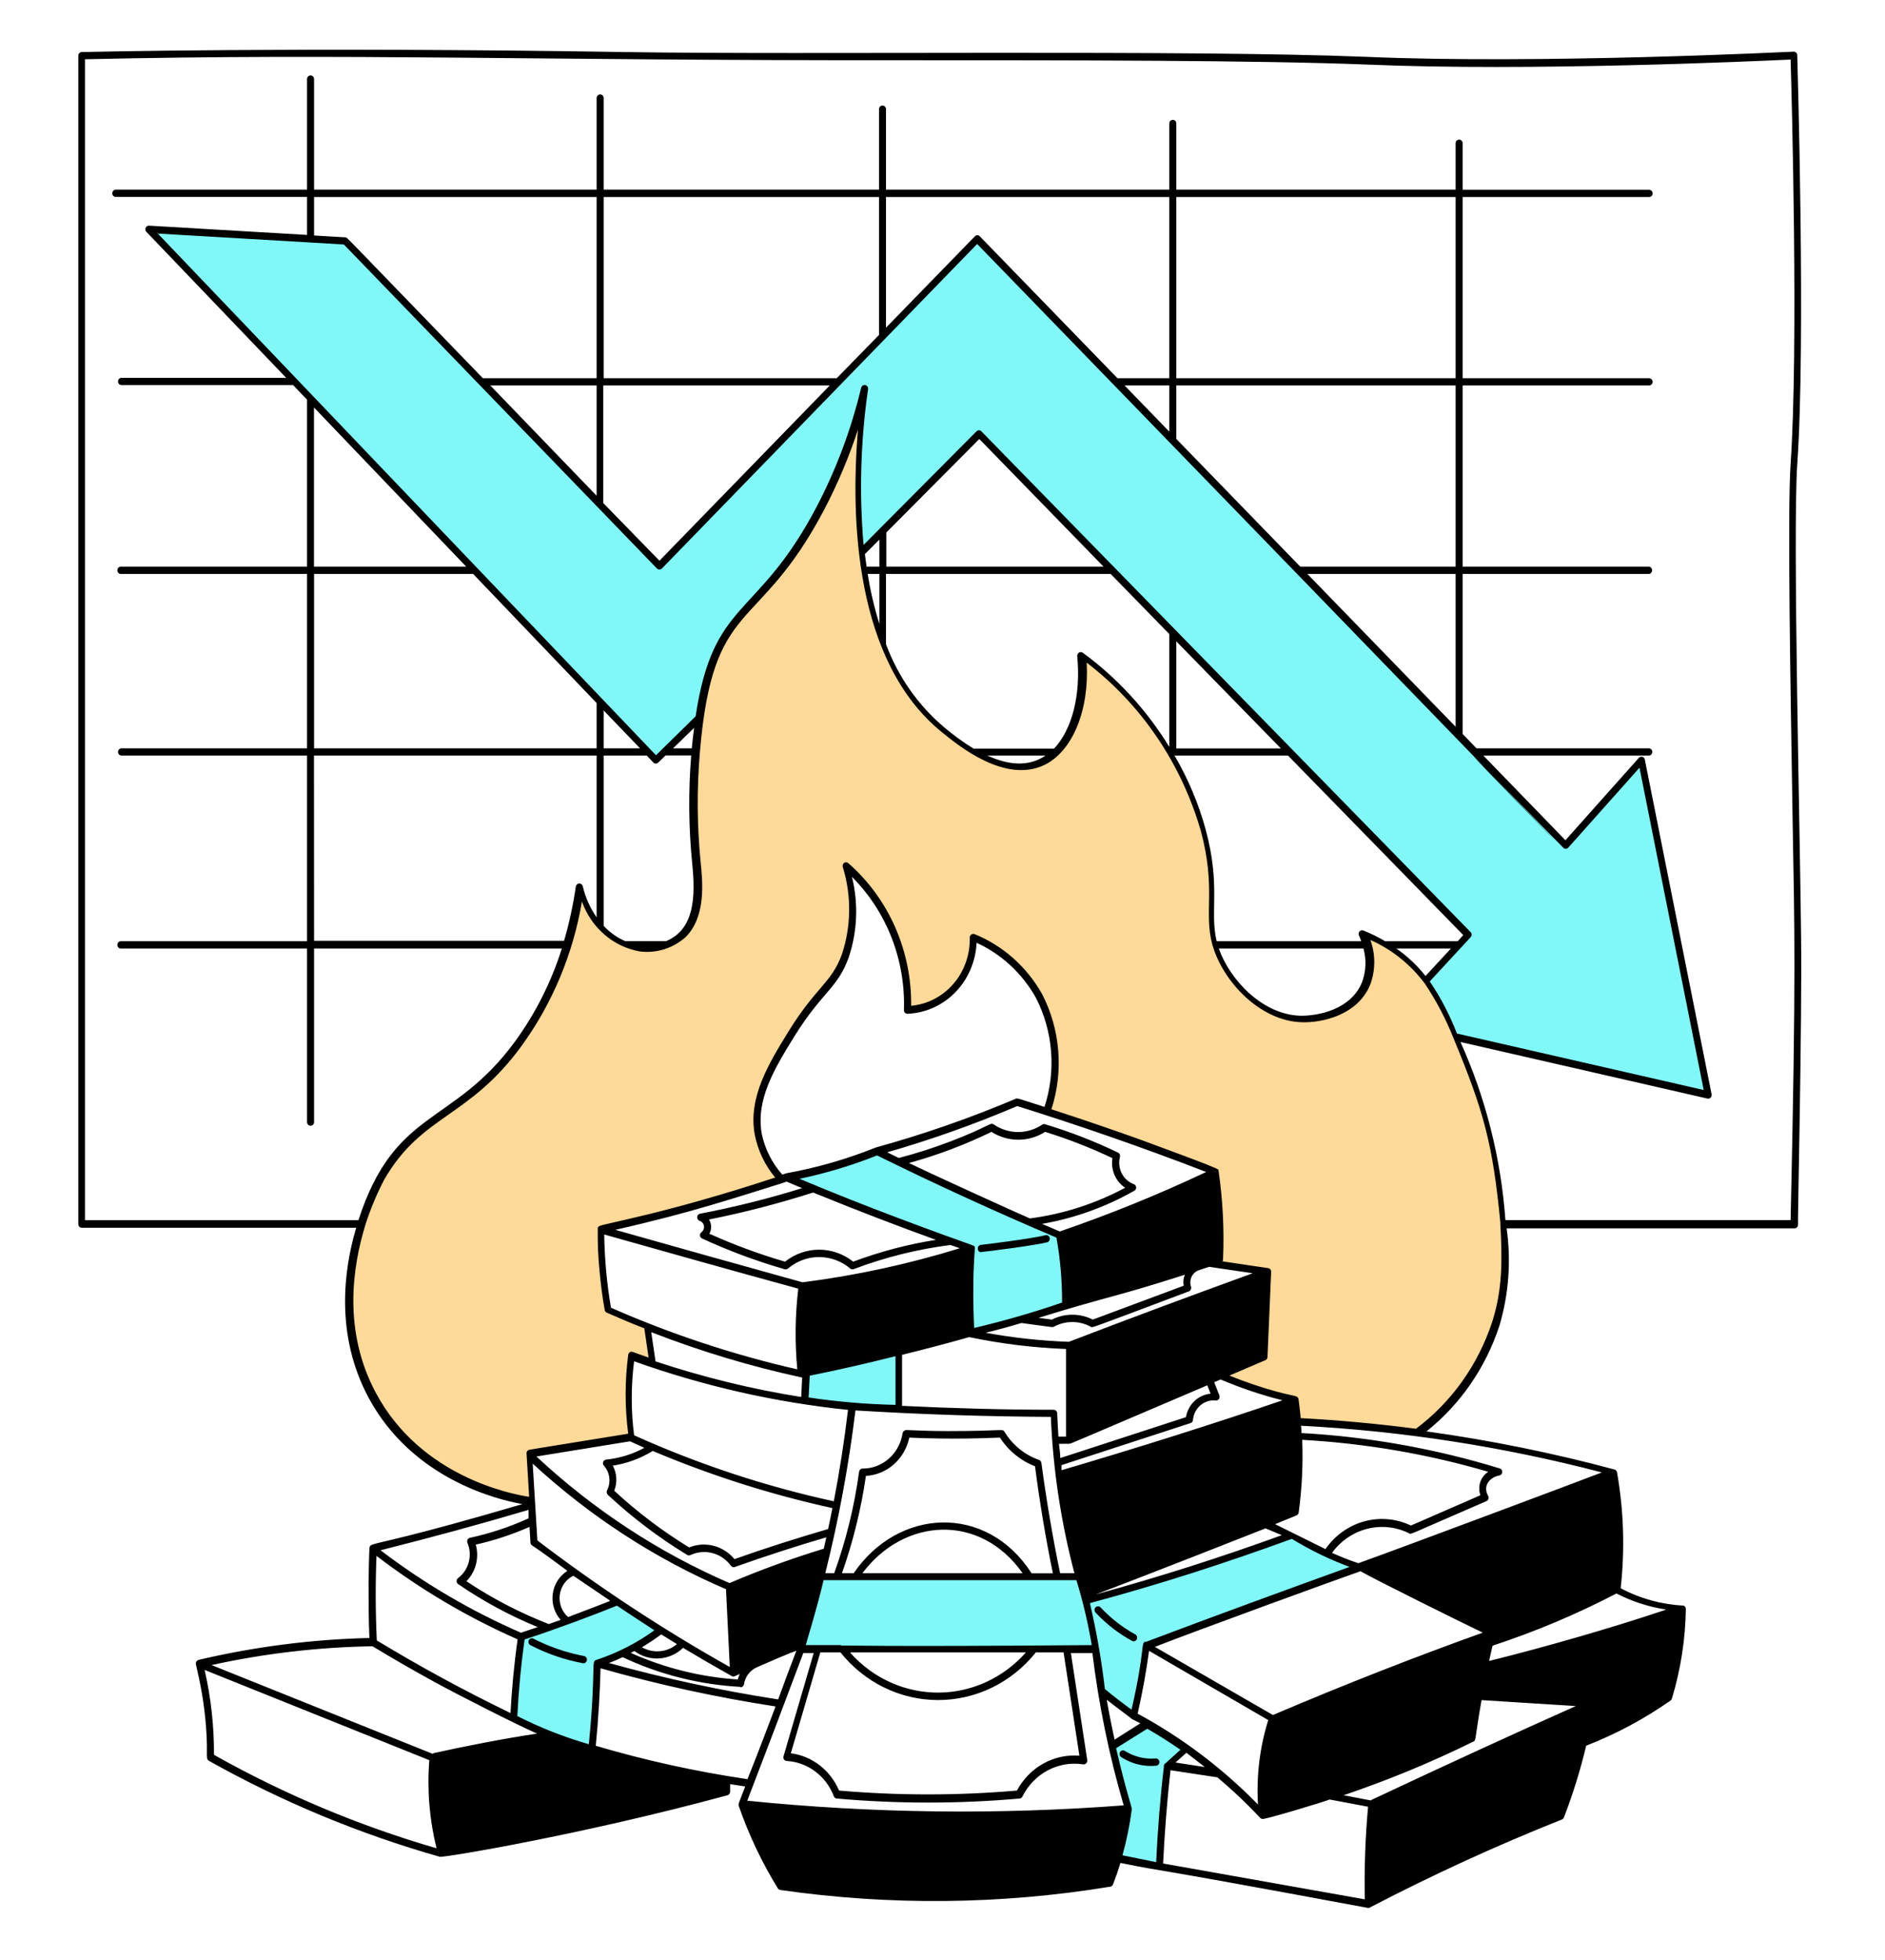 <svg width="152" height="158" viewBox="0 0 152 158" fill="none" xmlns="http://www.w3.org/2000/svg">
<path d="M114.929 79.133L118.394 75.373L78.938 34.985L52.891 61.275L12.007 18.5L27.862 19.434L53.178 45.622L78.795 19.261L126.269 68.167L132.4 61.306L137.76 88.294L117.3 83.584C116.69 82.004 115.894 80.509 114.929 79.133Z" fill="#81F8F8"/>
<path d="M114.279 115.495C117.204 113.297 119.412 110.22 120.606 106.679C121.686 103.264 121.361 100.493 120.87 96.192C120.329 91.819 119.124 87.564 117.299 83.584C116.076 80.633 115.08 78.929 113.426 77.469C112.357 76.534 111.141 75.796 109.832 75.287C110.133 75.9 110.311 76.57 110.355 77.257C110.4 77.944 110.309 78.633 110.089 79.283C109.16 81.598 106.427 82.219 104.804 82.171C101.912 82.085 99.579 79.746 98.447 77.587C96.703 74.266 98.447 72.492 96.937 66.95C95.272 61.234 91.818 56.26 87.122 52.82C87.515 56.84 86.239 60.294 83.921 61.455C80.901 62.892 77.299 59.94 75.978 58.865C67.182 51.674 69.213 34.914 69.734 31.311C68.922 34.684 67.702 37.936 66.103 40.99C61.935 48.942 58.666 48.73 57.043 54.477C55.903 59.354 55.579 64.4 56.084 69.392C56.227 70.86 56.597 73.725 54.974 75.342C54.495 75.769 53.935 76.088 53.33 76.277C52.726 76.466 52.09 76.522 51.463 76.441C49.274 76.174 47.379 74.212 46.722 71.503C46.101 76.106 44.374 80.472 41.701 84.197C37.398 90.014 33.668 89.645 30.618 94.99C30.354 95.462 25.537 104.277 29.984 112.512C33.879 119.742 41.875 120.895 42.864 121.021C42.864 121.021 42.637 117.222 42.637 117.198C44.245 116.931 49.757 116.044 50.882 115.871C50.52 113.698 50.52 111.475 50.882 109.301L52.618 109.913L52.166 106.899C51.061 106.497 49.988 106.007 48.957 105.431C48.645 103.374 48.473 101.296 48.443 99.214C53.381 98.005 58.462 96.553 63.007 95.085C62.054 94.083 61.401 92.815 61.127 91.434C60.584 88.601 62.116 86.081 63.823 83.31C66.088 79.644 67.243 79.495 68.134 77.077C68.909 74.742 68.938 72.209 68.217 69.855C69.84 71.264 71.13 73.041 71.99 75.05C72.85 77.058 73.256 79.245 73.177 81.441C74.623 81.388 75.99 80.743 76.98 79.646C77.97 78.549 78.503 77.089 78.462 75.585C79.732 76.089 80.894 76.848 81.882 77.82C82.87 78.791 83.664 79.955 84.218 81.245C84.773 82.536 85.078 83.927 85.115 85.34C85.152 86.753 84.92 88.16 84.434 89.48L98.024 94.276C98.145 96.762 98.273 99.25 98.409 101.741L102.033 102.385C102.003 104.714 101.968 107.045 101.928 109.38L98.575 110.95L104.434 112.834L104.615 114.576C107.93 114.765 110.293 114.984 114.279 115.495Z" fill="#FFD997"/>
<path d="M63.46 94.951C65.945 94.5 68.38 93.795 70.731 92.847C75.51 95.202 80.463 97.479 85.439 99.583C85.777 101.448 85.939 103.344 85.922 105.243C83.423 106.098 80.924 106.813 78.296 107.441C78.145 105.182 78.145 102.916 78.296 100.658C73.57 98.994 68.655 97.126 63.46 94.951Z" fill="#81F8F8"/>
<path d="M53.298 131.399C51.731 132.575 49.996 133.489 48.157 134.107C48.111 136.203 47.968 138.613 47.726 140.968C45.555 140.375 43.446 139.56 41.43 138.534C41.527 136.329 41.733 134.131 42.049 131.948C44.487 131.163 46.843 130.308 49.772 129.13L53.298 131.399Z" fill="#81F8F8"/>
<path d="M104.185 123.792C98.477 125.888 92.921 127.639 87.522 129.091C87.356 128.439 87.167 127.788 86.964 127.128H66.163C65.756 128.887 65.167 131.053 64.555 132.953H88.156L88.821 136.384C89.629 137.043 90.504 137.75 91.41 138.37C91.844 136.494 92.187 134.597 92.437 132.686C96.107 131.297 107.666 127.097 109.697 126.406C107.769 125.757 105.92 124.88 104.185 123.792Z" fill="#81F8F8"/>
<path d="M64.986 110.667L64.873 112.92C67.367 113.359 69.892 113.59 72.423 113.611C72.423 111.946 72.483 110.557 72.483 108.901L64.986 110.667Z" fill="#81F8F8"/>
<path d="M90.157 149.776L93.494 150.451C93.608 147.892 93.827 145.081 94.136 142.35L95.646 140.976L92.513 138.974L89.682 140.772C90.104 142.389 90.535 144.006 90.958 145.623C90.856 147.036 90.587 148.431 90.157 149.776Z" fill="#81F8F8"/>
<path d="M145.234 75.57C145.174 68.379 144.547 42.851 144.925 37.419C145.619 27.496 144.925 4.708 144.925 4.449C144.924 4.41 144.916 4.372 144.9 4.336C144.885 4.301 144.863 4.269 144.835 4.243C144.808 4.216 144.775 4.196 144.74 4.183C144.705 4.17 144.668 4.164 144.63 4.166C144.427 4.166 124.245 5.194 110.142 4.582C95.88 4.001 65.204 4.433 50.407 4.197C23.808 3.774 6.73 4.197 6.564 4.197C6.495 4.205 6.431 4.239 6.385 4.293C6.339 4.346 6.314 4.416 6.314 4.488V98.688C6.314 98.727 6.322 98.766 6.336 98.802C6.351 98.838 6.372 98.871 6.398 98.899C6.425 98.927 6.457 98.948 6.492 98.963C6.526 98.978 6.564 98.986 6.601 98.986H28.723C27.696 102.424 27.032 107.66 29.72 112.684C33.23 119.208 40.018 120.888 42.124 121.264C32.996 123.949 30.693 124.295 30.044 124.522C29.916 124.569 29.818 124.624 29.795 124.766C29.772 124.907 29.72 127.003 29.72 127.544C29.72 129.036 29.72 130.551 29.787 132.058C25.149 132.168 20.534 132.76 16.009 133.824C15.948 133.841 15.894 133.878 15.855 133.928C15.815 133.979 15.793 134.042 15.79 134.107C15.79 134.272 16.243 135.842 16.499 138.032C16.877 141.36 16.499 141.737 16.839 141.957C22.744 145.266 28.993 147.863 35.465 149.697C35.707 149.791 46.903 147.931 58.666 144.736C58.726 144.716 58.779 144.678 58.816 144.626C58.854 144.574 58.876 144.511 58.878 144.446V143.841L60.093 144.029C59.542 145.458 59.527 145.419 59.572 145.599C60.38 147.928 61.436 150.156 62.721 152.241C62.743 152.277 62.773 152.308 62.808 152.331C62.843 152.354 62.883 152.368 62.924 152.374C71.757 153.647 80.723 153.557 89.531 152.107C89.579 152.099 89.624 152.078 89.663 152.046C89.701 152.015 89.731 151.974 89.749 151.927C89.969 151.354 90.172 150.78 90.346 150.192C94.876 151.102 90.233 150.09 110.293 153.818C110.333 153.825 110.374 153.823 110.413 153.812C110.452 153.801 110.488 153.782 110.52 153.756C115.518 151.157 120.689 148.779 125.952 146.691C126.023 146.66 126.08 146.6 126.11 146.526C126.835 144.642 127.436 142.709 127.907 140.74C130.302 139.81 132.582 138.59 134.702 137.106C134.756 137.069 134.796 137.013 134.815 136.949C135.524 134.61 135.903 132.178 135.94 129.727C135.942 129.659 135.92 129.592 135.88 129.538C135.846 129.495 135.802 129.463 135.752 129.444C133.986 129.359 132.259 128.883 130.686 128.047C131.033 124.932 130.934 121.782 130.391 118.698C130.381 118.647 130.358 118.6 130.325 118.562C130.292 118.523 130.249 118.494 130.202 118.478C125.208 117.138 120.14 116.11 115.027 115.401C117.755 113.229 119.801 110.265 120.908 106.883C121.662 104.344 121.861 101.662 121.49 99.033H144.706C144.779 99.033 144.849 99.004 144.901 98.951C144.953 98.898 144.983 98.826 144.985 98.751C144.948 98.499 145.318 82.619 145.234 75.57ZM42.622 121.728V122.411C41.104 123.104 39.52 123.63 37.896 123.981C37.855 123.989 37.816 124.006 37.783 124.032C37.749 124.058 37.721 124.091 37.702 124.13C37.682 124.168 37.671 124.211 37.67 124.254C37.668 124.298 37.676 124.341 37.692 124.381C37.898 124.874 37.936 125.426 37.798 125.944C37.661 126.463 37.357 126.916 36.937 127.23C36.9 127.257 36.869 127.293 36.848 127.335C36.827 127.376 36.816 127.423 36.816 127.47C36.816 127.517 36.827 127.563 36.848 127.605C36.869 127.647 36.9 127.683 36.937 127.709C38.957 129.095 41.111 130.258 43.362 131.179L42.011 131.634C37.996 129.891 34.195 127.66 30.686 124.985C34.733 123.965 38.598 122.921 42.622 121.728ZM68.708 70.703C70.089 72.085 71.175 73.754 71.896 75.602C72.616 77.449 72.955 79.433 72.89 81.426C72.888 81.466 72.894 81.507 72.908 81.546C72.922 81.584 72.944 81.618 72.972 81.647C72.999 81.676 73.033 81.699 73.07 81.713C73.106 81.728 73.146 81.734 73.185 81.732C74.633 81.675 76.007 81.055 77.038 79.996C78.068 78.936 78.678 77.514 78.749 76.009C80.746 76.922 82.416 78.465 83.521 80.421C84.214 81.763 84.634 83.239 84.755 84.757C84.875 86.275 84.694 87.802 84.223 89.244C81.958 88.506 82.026 88.53 81.905 88.585C78.231 90.14 74.466 91.451 70.633 92.51C68.299 93.448 65.881 94.145 63.415 94.59L63.083 94.7C62.263 93.783 61.693 92.656 61.429 91.434C60.924 88.64 62.456 86.151 64.079 83.514C66.344 79.903 67.515 79.699 68.421 77.234C69.133 75.144 69.233 72.882 68.708 70.734V70.703ZM105.008 116.083C110.085 116.363 115.116 117.226 120.01 118.658C119.709 118.847 119.481 119.14 119.365 119.485C119.249 119.831 119.253 120.207 119.376 120.55L113.774 122.991C112.591 122.43 111.257 122.312 110 122.658C108.743 123.005 107.64 123.794 106.88 124.891L102.819 122.882L104.548 122.175C104.594 122.155 104.634 122.123 104.664 122.081C104.695 122.04 104.714 121.991 104.721 121.94C104.985 120.011 105.081 118.061 105.008 116.115V116.083ZM109.666 126.657C111.259 127.544 117.919 130.841 119.564 131.626C114.038 133.613 108.602 135.732 102.645 138.268L93.124 132.773C96.582 131.422 107.673 127.387 109.666 126.689V126.657ZM101.452 145.497C98.583 142.56 95.308 140.087 91.735 138.158C92.135 136.391 92.43 134.759 92.656 133.094L102.267 138.676C101.575 140.893 101.296 143.227 101.444 145.552L101.452 145.497ZM97.239 142.475L94.785 142.098L95.669 141.313C96.197 141.729 96.726 142.122 97.239 142.53V142.475ZM91.954 138.935L89.878 140.254C89.644 139.194 89.425 138.095 89.244 137.035C89.953 137.6 91.244 138.542 91.297 138.605L91.954 138.935ZM92.354 132.341C91.969 132.482 92.354 132.992 91.244 137.836C90.633 137.396 89.802 136.768 89.093 136.172C88.823 133.841 88.42 131.529 87.885 129.248C93.713 127.678 98.893 125.99 104.17 124.067C105.65 124.973 107.21 125.73 108.828 126.328C103.981 128.078 98.1 130.221 92.339 132.396L92.354 132.341ZM83.498 133.22H85.763L87.039 141.549C86.029 141.466 85.017 141.687 84.124 142.185C83.231 142.683 82.495 143.438 82.003 144.359C77.23 144.772 72.432 144.772 67.658 144.359C67.316 143.551 66.777 142.849 66.096 142.322C65.414 141.795 64.613 141.461 63.77 141.353L66.148 133.22H67.772C68.729 134.418 69.928 135.382 71.283 136.046C72.638 136.71 74.117 137.057 75.615 137.062C77.113 137.067 78.594 136.731 79.953 136.076C81.313 135.422 82.517 134.466 83.483 133.275L83.498 133.22ZM68.594 133.22H82.728C81.829 134.238 80.737 135.051 79.522 135.609C78.306 136.166 76.992 136.457 75.664 136.461C74.335 136.465 73.019 136.184 71.8 135.634C70.581 135.085 69.484 134.279 68.579 133.267L68.594 133.22ZM67.839 132.631H64.978C64.978 132.545 65.839 129.837 66.412 127.395H86.797C87.324 129.109 87.738 130.859 88.036 132.631C70.588 132.78 67.93 132.631 67.809 132.678L67.839 132.631ZM49.417 118.164C50.553 117.988 51.645 117.586 52.634 116.978C57.322 118.958 62.171 120.5 67.122 121.586C67.016 122.144 66.896 122.709 66.775 123.274C64.276 124.004 61.626 124.844 59.225 125.7C58.784 125.169 58.196 124.794 57.542 124.625C56.887 124.457 56.199 124.503 55.571 124.758C53.42 123.441 51.398 121.911 49.531 120.189C49.658 119.864 49.714 119.513 49.694 119.163C49.675 118.813 49.58 118.471 49.417 118.164ZM68.98 113.713C74.672 114.058 79.919 114.207 84.736 114.231C84.915 118.494 85.553 122.723 86.639 126.838H85.484C84.887 123.973 84.366 120.856 83.974 117.944C83.966 117.89 83.944 117.839 83.911 117.796C83.877 117.753 83.834 117.72 83.785 117.701C82.629 117.299 81.642 116.495 80.992 115.424C80.833 115.165 80.992 115.377 76.401 115.377C75.314 115.377 74.197 115.338 73.079 115.291C73.011 115.293 72.946 115.318 72.893 115.362C72.841 115.406 72.802 115.466 72.785 115.534C72.667 116.335 72.275 117.066 71.682 117.592C71.089 118.118 70.333 118.405 69.553 118.399C69.486 118.4 69.421 118.426 69.37 118.472C69.318 118.518 69.285 118.581 69.274 118.65C68.894 121.448 68.22 124.193 67.266 126.838H66.548C67.629 122.522 68.441 118.138 68.98 113.713ZM65.204 112.669L65.295 110.91C67.794 110.408 69.825 109.937 72.211 109.34V113.265C69.866 113.212 67.526 113.013 65.204 112.669ZM57.171 98.319C60.006 97.753 62.808 97.027 65.567 96.144C69.115 97.589 72.362 98.837 75.472 99.96C73.198 100.319 70.963 100.908 68.798 101.718C68.009 101.092 67.043 100.752 66.05 100.752C65.057 100.752 64.091 101.092 63.302 101.718C61.221 101.113 59.183 100.36 57.202 99.465C57.299 99.29 57.348 99.09 57.343 98.888C57.337 98.685 57.278 98.488 57.171 98.319ZM72.369 98.178C69.787 97.204 67.319 96.231 64.472 95.038C66.603 94.591 68.694 93.961 70.724 93.154C75.299 95.407 80.206 97.667 85.189 99.779C85.496 101.506 85.647 103.259 85.642 105.015C83.377 105.8 81.067 106.467 78.553 107.064C78.5 106.028 78.477 104.976 78.485 103.924C78.485 101.679 78.644 100.697 78.598 100.533C78.553 100.368 78.711 100.564 72.369 98.178ZM90.731 95.76C88.328 97.046 85.727 97.883 83.045 98.233C81.701 97.652 75.155 94.669 73.29 93.766C75.578 93.138 77.807 92.297 79.95 91.254C80.601 91.668 81.349 91.887 82.113 91.887C82.876 91.887 83.625 91.668 84.276 91.254C86.13 91.829 87.944 92.537 89.704 93.373C89.629 93.832 89.687 94.304 89.87 94.728C90.053 95.153 90.352 95.512 90.731 95.76ZM95.45 103.657L88.119 106.389C87.605 106.129 87.041 105.994 86.469 105.994C85.897 105.994 85.333 106.129 84.819 106.389L83.747 106.247C89.508 104.465 89.742 104.63 95.548 102.77C95.422 103.046 95.388 103.358 95.45 103.657ZM85.959 108.759V115.824H85.348C85.31 115.196 85.272 114.568 85.25 113.94C85.246 113.865 85.215 113.795 85.163 113.742C85.112 113.69 85.043 113.66 84.97 113.658C80.931 113.658 76.824 113.54 72.739 113.344V109.23C74.582 108.775 76.401 108.296 78.153 107.802C80.726 108.338 83.337 108.658 85.959 108.759ZM86.239 116.397C86.344 116.397 85.876 116.578 97.352 111.687L97.617 112.363C97.132 112.407 96.674 112.616 96.315 112.958C95.956 113.3 95.716 113.756 95.631 114.254L85.499 117.551C85.499 117.175 85.423 116.766 85.393 116.405L86.239 116.397ZM68.874 126.838H67.892C68.789 124.296 69.437 121.666 69.825 118.988C70.653 118.944 71.443 118.618 72.075 118.06C72.707 117.503 73.144 116.745 73.321 115.903C75.797 116.013 78.198 116.005 80.629 115.903C81.316 116.963 82.307 117.77 83.46 118.211C83.823 121.029 84.321 124.036 84.902 126.846H83.189C79.549 121.194 72.437 121.563 68.836 126.838H68.874ZM82.464 126.838H69.538C72.883 122.363 79.013 121.947 82.464 126.838ZM88.345 128.549C92.067 127.152 101.226 123.549 102.048 123.219L103.362 123.769C98.492 125.535 93.653 127.089 88.345 128.549ZM85.59 118.533V118.124L96.001 114.733C96.054 114.717 96.102 114.685 96.137 114.64C96.172 114.595 96.193 114.54 96.197 114.482C96.217 114.252 96.281 114.029 96.384 113.825C96.488 113.621 96.63 113.441 96.801 113.295C96.973 113.149 97.171 113.04 97.383 112.974C97.596 112.908 97.819 112.887 98.039 112.912C98.088 112.916 98.136 112.906 98.181 112.885C98.225 112.864 98.263 112.831 98.291 112.791C98.32 112.75 98.338 112.702 98.344 112.652C98.351 112.602 98.344 112.551 98.326 112.504L97.911 111.436L98.424 111.216C100.046 111.904 101.714 112.466 103.415 112.896C98.002 114.749 91.629 116.759 85.59 118.533ZM86.178 108.179C83.932 108.1 81.695 107.856 79.481 107.448C80.44 107.213 81.407 106.954 82.366 106.663C84.948 107.009 84.872 107.025 84.978 106.962C85.438 106.714 85.948 106.585 86.465 106.585C86.983 106.585 87.493 106.714 87.953 106.962C88.119 107.048 87.56 107.237 95.865 104.112C95.936 104.086 95.993 104.031 96.026 103.961C96.058 103.89 96.063 103.809 96.039 103.735C95.953 103.48 95.967 103.2 96.077 102.955C96.187 102.71 96.384 102.52 96.628 102.424L97.496 102.134L101.014 102.652C96.024 104.465 91.093 106.295 86.194 108.179H86.178ZM85.423 99.269L84.027 98.672C86.626 98.222 89.135 97.323 91.448 96.011C91.499 95.989 91.541 95.951 91.571 95.904C91.601 95.856 91.617 95.801 91.617 95.744C91.617 95.687 91.601 95.632 91.571 95.584C91.541 95.537 91.499 95.5 91.448 95.477C91.024 95.329 90.67 95.019 90.458 94.609C90.246 94.199 90.193 93.721 90.308 93.271C90.327 93.204 90.322 93.133 90.294 93.07C90.267 93.006 90.218 92.955 90.157 92.926C88.265 92.015 86.309 91.254 84.306 90.65C84.269 90.633 84.229 90.624 84.189 90.624C84.149 90.624 84.109 90.633 84.072 90.65C83.486 91.052 82.8 91.267 82.098 91.267C81.395 91.267 80.709 91.052 80.123 90.65C79.844 90.461 79.761 90.83 76.665 92.015C75.293 92.542 73.894 92.99 72.475 93.358L71.539 92.902C75.103 91.878 78.605 90.633 82.026 89.174C86.926 90.704 92.196 92.526 97.262 94.488C93.412 96.307 89.47 97.908 85.454 99.284L85.423 99.269ZM63.423 95.265L64.683 95.791C61.969 96.636 59.211 97.325 56.424 97.856C56.364 97.874 56.312 97.911 56.274 97.963C56.237 98.015 56.217 98.078 56.217 98.142C56.217 98.207 56.237 98.27 56.274 98.322C56.312 98.373 56.364 98.411 56.424 98.429C56.511 98.458 56.589 98.512 56.649 98.584C56.709 98.656 56.749 98.744 56.764 98.838C56.778 98.933 56.768 99.029 56.733 99.118C56.699 99.206 56.641 99.283 56.567 99.339C56.525 99.368 56.491 99.409 56.469 99.456C56.447 99.504 56.438 99.556 56.443 99.609C56.447 99.661 56.466 99.711 56.496 99.754C56.526 99.796 56.566 99.829 56.613 99.85C58.773 100.846 61.001 101.675 63.279 102.33C63.323 102.341 63.369 102.342 63.413 102.332C63.458 102.323 63.5 102.303 63.536 102.275C64.246 101.673 65.134 101.345 66.05 101.345C66.966 101.345 67.854 101.673 68.564 102.275C68.602 102.306 68.647 102.326 68.695 102.334C68.742 102.342 68.79 102.338 68.836 102.322C71.358 101.365 73.977 100.711 76.643 100.376L77.398 100.635C73.251 101.916 69.008 102.836 64.714 103.382C62.139 102.676 52.06 99.85 49.614 99.151C55.873 97.738 59.429 96.513 63.068 95.391L63.423 95.265ZM64.683 111.059L64.608 112.629C60.625 111.995 56.697 111.034 52.86 109.756L52.513 107.401C56.469 108.941 60.533 110.164 64.668 111.059H64.683ZM64.366 103.924C64.114 106.073 64.089 108.245 64.291 110.4C59.147 109.226 54.117 107.563 49.266 105.431C48.932 103.482 48.751 101.508 48.723 99.528C53.827 100.972 59.225 102.487 64.366 103.892V103.924ZM68.376 113.697C68.089 116.107 67.704 118.619 67.235 121.037C61.708 119.833 56.313 118.05 51.131 115.715C50.878 113.735 50.878 111.729 51.131 109.749C56.714 111.746 62.501 113.06 68.376 113.666V113.697ZM51.962 116.727C51.002 117.244 49.957 117.567 48.881 117.677C48.828 117.68 48.776 117.7 48.733 117.733C48.69 117.766 48.657 117.811 48.637 117.864C48.618 117.916 48.614 117.973 48.625 118.027C48.636 118.082 48.662 118.132 48.7 118.172C48.936 118.436 49.086 118.77 49.131 119.127C49.175 119.484 49.112 119.847 48.949 120.165C48.923 120.224 48.916 120.29 48.928 120.354C48.94 120.417 48.971 120.475 49.017 120.519C50.991 122.357 53.139 123.982 55.427 125.37C55.467 125.39 55.511 125.4 55.556 125.4C55.6 125.4 55.644 125.39 55.684 125.37C56.241 125.113 56.865 125.058 57.455 125.215C58.045 125.371 58.568 125.73 58.938 126.234C58.973 126.282 59.022 126.318 59.077 126.336C59.133 126.354 59.192 126.354 59.248 126.336C61.581 125.503 64.223 124.648 66.631 123.941L66.428 124.86C63.848 125.645 61.311 126.57 58.825 127.631C53.119 125.166 47.856 121.715 43.257 117.426L50.807 116.201L51.962 116.727ZM55.103 132.867C56.386 133.636 57.672 134.382 58.961 135.104C59.012 135.147 59.076 135.171 59.142 135.171C59.208 135.171 59.272 135.147 59.323 135.104L59.655 134.963C59.588 135.104 59.532 135.251 59.489 135.402C56.516 135.209 53.596 134.484 50.859 133.259L51.154 133.11C51.742 133.545 52.456 133.755 53.175 133.705C53.895 133.655 54.576 133.348 55.103 132.835V132.867ZM51.735 132.82C52.279 132.498 52.807 132.145 53.321 131.768L54.589 132.553C54.191 132.884 53.706 133.084 53.197 133.126C52.688 133.168 52.179 133.05 51.735 132.788V132.82ZM59.7 136.03C59.77 136.033 59.837 136.011 59.891 135.966C59.946 135.921 59.982 135.858 59.995 135.787C60.04 135.486 60.159 135.202 60.34 134.963C60.521 134.724 60.759 134.537 61.029 134.421C64.155 133.047 64.14 133.126 64.215 133.087C63.712 134.395 63.224 135.703 62.751 137.012C58.153 136.302 53.598 135.322 49.108 134.076C49.478 133.934 49.863 133.77 50.203 133.605C53.197 135.011 56.419 135.823 59.7 135.999V136.03ZM58.545 128.18L58.847 134.398C53.457 131.369 48.273 127.959 43.332 124.193L42.955 117.999C47.571 122.256 52.841 125.679 58.545 128.125V128.18ZM49.161 129.083C48.142 129.491 45.869 130.347 45.809 130.37C45.561 130.156 45.37 129.88 45.253 129.567C45.135 129.255 45.096 128.917 45.138 128.585C45.18 128.253 45.303 127.937 45.494 127.667C45.685 127.398 45.939 127.183 46.231 127.042C46.994 127.544 48.949 128.887 49.161 129.028V129.083ZM45.718 126.673C45.408 126.872 45.144 127.14 44.946 127.458C44.747 127.776 44.619 128.136 44.571 128.511C44.523 128.887 44.555 129.269 44.666 129.63C44.777 129.99 44.963 130.321 45.212 130.598L44.253 130.936C41.927 130.033 39.7 128.875 37.609 127.482C37.981 127.108 38.248 126.635 38.381 126.115C38.514 125.595 38.508 125.047 38.364 124.53C39.849 124.196 41.3 123.717 42.698 123.101L42.773 124.365C42.776 124.408 42.788 124.45 42.807 124.488C42.827 124.526 42.854 124.559 42.887 124.585C43.815 125.189 44.759 125.927 45.718 126.618V126.673ZM30.361 125.441C33.889 128.136 37.708 130.393 41.739 132.168C41.445 134.241 41.271 136.187 41.165 138.111C37.39 136.282 33.857 134.358 30.384 132.254C30.271 129.899 30.271 127.544 30.361 125.386V125.441ZM17.254 141.533C17.27 139.21 17.017 136.893 16.499 134.633L34.619 141.91C34.43 144.295 34.627 146.696 35.201 149.014C28.968 147.204 22.948 144.677 17.254 141.478V141.533ZM34.914 141.408L17.058 134.241C21.328 133.305 25.674 132.797 30.037 132.725C31.698 133.73 33.389 134.704 35.057 135.614C36.884 136.619 41.747 139.092 43.309 139.767C40.592 140.175 37.647 140.748 34.914 141.353V141.408ZM47.485 140.623C45.499 140.052 43.568 139.293 41.716 138.354C41.815 136.344 42.003 134.303 42.305 132.176C44.933 131.312 47.681 130.284 49.75 129.452C50.754 130.127 51.773 130.794 52.77 131.438C51.335 132.472 49.76 133.276 48.096 133.824C47.628 133.919 48.089 134.413 47.485 140.591V140.623ZM48.036 140.78C48.255 138.605 48.376 136.431 48.428 134.5C53.068 135.819 57.781 136.847 62.539 137.577C62.434 137.859 60.954 141.777 60.274 143.441C56.141 142.831 52.052 141.932 48.036 140.748V140.78ZM60.244 145.207C61.377 142.279 63.392 136.972 64.774 133.275H65.612C65.612 133.275 63.649 139.979 63.181 141.596C63.168 141.639 63.165 141.684 63.172 141.728C63.178 141.772 63.195 141.814 63.22 141.85C63.245 141.887 63.277 141.917 63.315 141.938C63.353 141.959 63.395 141.971 63.438 141.973C64.266 142.02 65.063 142.313 65.736 142.816C66.409 143.32 66.93 144.013 67.235 144.814C67.253 144.867 67.286 144.913 67.329 144.947C67.372 144.98 67.423 145 67.477 145.003C72.381 145.435 77.311 145.435 82.215 145.003C82.262 144.998 82.307 144.981 82.347 144.954C82.386 144.927 82.419 144.889 82.441 144.846C82.895 143.934 83.613 143.193 84.493 142.727C85.374 142.261 86.372 142.093 87.349 142.248C87.392 142.252 87.437 142.247 87.478 142.232C87.52 142.217 87.558 142.192 87.589 142.16C87.62 142.127 87.644 142.088 87.658 142.045C87.673 142.002 87.678 141.956 87.673 141.91C87.673 141.91 86.548 134.594 86.352 133.275H88.088C88.595 137.434 89.439 141.541 90.61 145.552C80.496 146.324 70.338 146.198 60.244 145.176V145.207ZM93.23 150.129L90.512 149.579C90.85 148.36 91.103 147.116 91.267 145.859C91.267 145.678 90.769 144.289 89.999 140.944L92.513 139.374C93.424 139.898 94.315 140.463 95.186 141.07L94.008 142.138C93.951 142.166 93.905 142.213 93.876 142.271C93.847 142.329 93.838 142.395 93.849 142.459C93.555 144.948 93.343 147.625 93.23 150.098V150.129ZM110.051 153.128L93.789 150.239C93.902 147.884 94.098 145.27 94.385 142.719L98.16 143.292C99.376 144.308 100.531 145.401 101.618 146.565C101.671 146.613 101.737 146.643 101.807 146.651C102.192 146.651 106.752 145.27 107.22 145.081L110.316 145.662C110.093 148.133 110.004 150.615 110.051 153.096V153.128ZM110.557 145.16L108.345 144.736C111.918 143.528 115.414 142.083 118.809 140.411C118.915 140.356 118.938 140.34 118.991 140.05C119.044 139.759 119.142 138.888 119.466 137.067L127.069 137.545C122.094 139.767 117.035 142.083 110.557 145.128V145.16ZM134.302 129.79C129.772 131.305 124.615 132.78 120.078 133.911C120.168 133.495 120.259 133.079 120.357 132.678C123.788 131.552 127.128 130.145 130.346 128.471C131.593 129.11 132.927 129.544 134.302 129.758V129.79ZM129.123 118.729C126.571 119.702 113.441 124.624 109.538 126.029C108.783 125.786 108.104 125.503 107.409 125.197C108.113 124.226 109.12 123.539 110.257 123.253C111.394 122.966 112.592 123.099 113.645 123.627C113.811 123.706 113.321 123.855 119.866 121.021C119.904 121.004 119.938 120.979 119.966 120.947C119.993 120.915 120.014 120.877 120.026 120.836C120.038 120.795 120.041 120.752 120.036 120.709C120.031 120.667 120.017 120.626 119.995 120.589C119.549 119.804 120.108 119.098 120.923 118.949C120.985 118.934 121.039 118.898 121.078 118.846C121.117 118.795 121.138 118.731 121.138 118.666C121.138 118.601 121.117 118.537 121.078 118.486C121.039 118.435 120.985 118.399 120.923 118.384C115.72 116.791 110.356 115.835 104.94 115.534C104.94 115.338 104.94 115.141 104.902 114.945C113.074 115.371 121.186 116.628 129.123 118.698V118.729ZM120.319 106.593C119.179 110.05 117.034 113.053 114.181 115.189C111.116 114.788 107.983 114.498 104.88 114.333C104.88 114.199 104.736 112.928 104.699 112.763C104.57 112.402 104.23 112.692 101.014 111.601C100.387 111.389 99.753 111.154 99.134 110.902L102.033 109.662C102.084 109.643 102.128 109.608 102.16 109.561C102.191 109.515 102.207 109.46 102.207 109.403L102.501 102.542C102.503 102.504 102.498 102.466 102.486 102.43C102.474 102.394 102.455 102.361 102.43 102.332C102.406 102.304 102.376 102.281 102.343 102.264C102.31 102.248 102.274 102.238 102.237 102.236L98.576 101.694C98.605 101.651 98.621 101.599 98.621 101.545C98.725 99.147 98.603 96.744 98.258 94.37V94.308C98.123 94.119 92.603 92.133 92.158 91.953C89.674 91.058 87.205 90.218 84.782 89.433C85.275 87.912 85.462 86.303 85.332 84.704C85.203 83.105 84.758 81.551 84.027 80.138C82.787 77.937 80.869 76.236 78.583 75.311C78.54 75.294 78.493 75.289 78.447 75.295C78.401 75.302 78.357 75.319 78.319 75.347C78.282 75.375 78.251 75.412 78.23 75.455C78.209 75.498 78.198 75.545 78.198 75.593C78.232 76.963 77.761 78.294 76.883 79.315C76.005 80.337 74.784 80.971 73.472 81.088C73.497 78.903 73.056 76.739 72.182 74.752C71.307 72.765 70.02 71.004 68.413 69.596C68.368 69.553 68.309 69.526 68.248 69.521C68.186 69.516 68.125 69.532 68.073 69.567C68.022 69.602 67.982 69.654 67.962 69.715C67.942 69.775 67.941 69.841 67.96 69.902C68.672 72.204 68.643 74.684 67.877 76.967C67.032 79.267 65.816 79.542 63.589 83.145C61.981 85.759 60.312 88.467 60.863 91.489C61.118 92.766 61.685 93.953 62.509 94.936C53.525 97.895 48.61 98.649 48.308 98.861C48.261 98.888 48.225 98.929 48.202 98.978C48.182 100.145 48.23 101.311 48.345 102.472C48.444 103.539 48.579 104.599 48.761 105.612C48.77 105.66 48.791 105.705 48.821 105.744C48.852 105.782 48.89 105.812 48.934 105.831C49.908 106.263 50.912 106.687 51.954 107.095L52.301 109.45C50.905 108.971 50.927 108.916 50.791 109.018C50.756 109.042 50.725 109.072 50.701 109.109C50.678 109.146 50.662 109.187 50.656 109.23C50.38 111.34 50.38 113.479 50.656 115.589C42.283 116.947 42.69 116.868 42.615 116.908C42.573 116.928 42.537 116.959 42.51 116.998C42.482 117.036 42.464 117.08 42.456 117.128C42.456 117.206 42.456 117.19 42.668 120.676C41.158 120.448 33.932 119.027 30.331 112.339C27.628 107.323 28.421 102.134 29.47 98.727C29.871 97.477 30.376 96.266 30.98 95.108C34 89.857 37.775 90.186 42.041 84.346C44.536 80.915 46.21 76.917 46.926 72.681C47.291 73.714 47.911 74.629 48.723 75.334C49.535 76.039 50.512 76.51 51.554 76.7C52.218 76.791 52.893 76.736 53.536 76.539C54.178 76.341 54.774 76.006 55.284 75.554C56.945 73.905 56.658 71.064 56.499 69.541C56.204 66.569 56.184 63.575 56.439 60.6C57.511 48.04 61.105 51.266 66.45 41.108C67.536 39.036 68.45 36.873 69.183 34.64C68.587 41.775 68.896 53.346 75.978 59.053C77.368 60.184 81.067 63.175 84.215 61.675C86.48 60.568 87.839 57.295 87.628 53.425C92.029 56.789 95.259 61.55 96.831 66.99C98.077 71.613 97.058 73.552 97.752 76.127C97.751 76.18 97.767 76.233 97.798 76.276C98.621 79.094 101.573 82.321 104.978 82.415C106.556 82.47 109.508 81.865 110.504 79.346C110.92 78.197 110.92 76.93 110.504 75.782C112.235 76.546 113.748 77.76 114.899 79.306C115.82 80.683 116.595 82.159 117.209 83.71C119.655 89.613 120.365 92.196 120.984 98.57C120.973 98.611 120.973 98.655 120.984 98.696C121.142 101.639 121.165 103.947 120.319 106.593ZM38.938 30.495C27.251 18.43 28.013 19.144 27.847 19.136L25.325 18.987V15.886H48.111V30.495H38.938ZM48.111 31.076V39.97L39.535 31.076H48.111ZM27.726 19.709L52.974 45.834C53.028 45.886 53.099 45.915 53.173 45.915C53.248 45.915 53.319 45.886 53.374 45.834L78.794 19.67C165.944 109.489 98.424 40.135 126.05 68.34C126.076 68.369 126.108 68.392 126.143 68.408C126.178 68.424 126.216 68.432 126.254 68.432C126.292 68.432 126.33 68.424 126.365 68.408C126.4 68.392 126.431 68.369 126.458 68.34L132.203 61.895L137.382 87.878L117.481 83.325C116.91 81.842 116.176 80.432 115.291 79.126L118.583 75.562C118.635 75.506 118.664 75.431 118.664 75.354C118.664 75.276 118.635 75.201 118.583 75.146L79.134 34.773C79.082 34.719 79.011 34.689 78.938 34.689C78.864 34.689 78.794 34.719 78.742 34.773L69.636 43.934C69.274 39.748 69.396 35.531 69.999 31.374C70.008 31.3 69.99 31.224 69.948 31.163C69.906 31.102 69.843 31.06 69.772 31.044C69.701 31.032 69.627 31.047 69.566 31.088C69.504 31.129 69.46 31.191 69.44 31.264C68.638 34.616 67.427 37.847 65.839 40.88C61.044 49.994 57.534 48.212 56.092 57.75L52.898 60.89L12.724 18.83L27.726 19.709ZM66.911 31.076L53.177 45.206L48.647 40.559V31.076H66.911ZM48.678 30.495V15.886H70.882V27.002L67.469 30.495H48.678ZM90.112 30.495L79.006 19.05C78.954 18.996 78.883 18.966 78.81 18.966C78.736 18.966 78.665 18.996 78.613 19.05L71.441 26.421V15.886H94.287V30.495H90.112ZM94.287 31.076V34.797L90.678 31.076H94.287ZM117.375 31.076V45.685H104.849L94.853 35.386V31.076H117.375ZM94.853 30.495V15.886H117.375V30.495H94.853ZM117.375 46.273V58.59L105.423 46.273H117.375ZM109.938 75.02C109.885 74.998 109.827 74.993 109.772 75.005C109.716 75.018 109.666 75.049 109.627 75.092C109.588 75.136 109.563 75.191 109.556 75.249C109.548 75.308 109.558 75.368 109.583 75.421C109.652 75.571 109.713 75.726 109.765 75.884H98.107C97.534 73.529 98.455 71.448 97.224 66.888C96.648 64.788 95.803 62.778 94.71 60.914H103.86L117.994 75.389L117.541 75.884H111.697C111.133 75.55 110.545 75.261 109.938 75.02ZM109.833 79.181C108.942 81.402 106.269 81.92 104.842 81.889C101.822 81.802 99.18 79.024 98.281 76.472H109.946C110.192 77.364 110.152 78.315 109.833 79.181ZM94.853 60.341V51.706L103.287 60.341H94.853ZM116.997 76.472L114.951 78.686C114.274 77.833 113.48 77.087 112.596 76.472H116.997ZM86.865 52.922C87.167 56.062 86.435 58.833 84.993 60.356H78.508C77.691 59.854 76.911 59.29 76.175 58.669C74.056 56.894 72.423 54.571 71.441 51.933V46.273H89.561L94.287 51.117V60.215C92.459 57.237 90.089 54.658 87.311 52.624C87.266 52.593 87.213 52.575 87.159 52.574C87.105 52.572 87.051 52.587 87.005 52.615C86.958 52.644 86.92 52.686 86.896 52.736C86.871 52.786 86.861 52.843 86.865 52.899V52.922ZM84.306 60.914C82.879 61.895 81.188 61.636 79.617 60.914H84.306ZM71.471 45.685V42.929L78.968 35.393L88.987 45.685H71.471ZM69.878 45.685C69.825 45.347 69.787 45.01 69.742 44.672L70.912 43.502V45.685H69.878ZM70.912 46.273V50.308C70.499 48.99 70.184 47.641 69.969 46.273H70.912ZM52.151 60.914L52.687 61.479C52.739 61.533 52.809 61.563 52.883 61.563C52.956 61.563 53.027 61.533 53.079 61.479L53.668 60.906H55.737C55.5 63.817 55.528 66.745 55.82 69.651C56.077 72.21 56.039 74.91 53.713 75.876H50.414C49.76 75.592 49.169 75.173 48.678 74.643V60.914H52.151ZM48.678 60.333V57.279L51.614 60.333H48.678ZM55.782 60.333H54.272L55.971 58.684C55.9 59.213 55.837 59.762 55.782 60.333ZM38.153 46.273L48.111 56.682V60.333H25.325V46.273H38.153ZM25.318 45.685V32.85L37.594 45.685H25.318ZM25.318 60.914H48.111V73.96C47.586 73.209 47.206 72.359 46.994 71.456C46.979 71.391 46.944 71.332 46.893 71.29C46.842 71.249 46.779 71.226 46.715 71.226C46.65 71.226 46.587 71.249 46.536 71.29C46.486 71.332 46.45 71.391 46.435 71.456C46.22 72.944 45.903 74.413 45.484 75.852H25.325L25.318 60.914ZM144.381 98.366H121.392C121.033 93.391 119.805 88.525 117.768 84.008L137.684 88.569C137.73 88.579 137.778 88.578 137.822 88.564C137.867 88.55 137.908 88.525 137.941 88.491C137.974 88.456 137.998 88.414 138.012 88.367C138.025 88.321 138.027 88.271 138.017 88.224L132.634 61.243C132.624 61.19 132.6 61.14 132.565 61.1C132.53 61.06 132.485 61.031 132.434 61.016C132.384 61.001 132.331 61.002 132.28 61.017C132.23 61.032 132.185 61.062 132.15 61.102L126.231 67.743L119.61 60.914H132.958C133.032 60.914 133.103 60.883 133.156 60.829C133.208 60.774 133.238 60.7 133.238 60.623C133.238 60.546 133.208 60.472 133.156 60.418C133.103 60.363 133.032 60.333 132.958 60.333H119.059L117.941 59.171V46.273H132.981C133.048 46.262 133.109 46.226 133.153 46.172C133.197 46.118 133.221 46.05 133.221 45.979C133.221 45.908 133.197 45.84 133.153 45.786C133.109 45.732 133.048 45.696 132.981 45.685H117.941V31.076H132.981C133.055 31.076 133.126 31.045 133.178 30.991C133.231 30.936 133.26 30.862 133.26 30.785C133.26 30.708 133.231 30.634 133.178 30.58C133.126 30.526 133.055 30.495 132.981 30.495H117.941V15.886H132.981C133.017 15.886 133.054 15.879 133.088 15.864C133.122 15.849 133.152 15.828 133.178 15.801C133.204 15.774 133.225 15.742 133.239 15.707C133.253 15.671 133.26 15.634 133.26 15.596C133.26 15.518 133.231 15.443 133.179 15.387C133.127 15.332 133.056 15.299 132.981 15.297H117.941V11.506C117.93 11.436 117.896 11.373 117.844 11.327C117.792 11.281 117.726 11.256 117.658 11.256C117.59 11.256 117.524 11.281 117.472 11.327C117.42 11.373 117.386 11.436 117.375 11.506V15.29H94.853V9.951C94.853 9.874 94.824 9.801 94.772 9.746C94.719 9.692 94.648 9.661 94.574 9.661C94.499 9.661 94.427 9.691 94.374 9.746C94.32 9.8 94.289 9.874 94.287 9.951V15.29H71.441V8.798C71.441 8.72 71.411 8.647 71.359 8.592C71.306 8.538 71.236 8.507 71.161 8.507C71.087 8.507 71.016 8.538 70.964 8.592C70.912 8.647 70.882 8.72 70.882 8.798V15.29H48.678V7.863C48.666 7.794 48.632 7.73 48.58 7.684C48.528 7.638 48.462 7.613 48.394 7.613C48.326 7.613 48.261 7.638 48.209 7.684C48.157 7.73 48.122 7.794 48.111 7.863V15.29H25.325V6.333C25.314 6.263 25.28 6.199 25.228 6.154C25.176 6.108 25.11 6.083 25.042 6.083C24.974 6.083 24.908 6.108 24.857 6.154C24.805 6.199 24.77 6.263 24.759 6.333V15.29H9.334C9.26 15.291 9.189 15.324 9.136 15.38C9.084 15.435 9.055 15.51 9.055 15.588C9.055 15.665 9.085 15.739 9.137 15.793C9.189 15.848 9.26 15.878 9.334 15.878H24.759V18.94L12.022 18.194C11.965 18.189 11.909 18.203 11.86 18.233C11.81 18.263 11.771 18.308 11.748 18.362C11.724 18.416 11.716 18.476 11.726 18.534C11.736 18.593 11.763 18.646 11.803 18.689L23.076 30.463H9.795C9.721 30.463 9.65 30.494 9.597 30.549C9.545 30.603 9.516 30.677 9.516 30.754C9.516 30.831 9.545 30.905 9.597 30.959C9.65 31.014 9.721 31.044 9.795 31.044H23.634L24.759 32.222V45.685H9.795C9.754 45.678 9.712 45.68 9.672 45.692C9.632 45.703 9.595 45.724 9.563 45.752C9.531 45.78 9.506 45.815 9.488 45.854C9.471 45.893 9.462 45.936 9.462 45.979C9.462 46.022 9.471 46.065 9.488 46.104C9.506 46.144 9.531 46.178 9.563 46.206C9.595 46.234 9.632 46.255 9.672 46.267C9.712 46.278 9.754 46.28 9.795 46.273H24.759V60.333H9.795C9.758 60.333 9.722 60.34 9.688 60.355C9.654 60.37 9.623 60.391 9.597 60.418C9.572 60.445 9.551 60.477 9.537 60.512C9.523 60.547 9.516 60.585 9.516 60.623C9.516 60.661 9.523 60.699 9.537 60.734C9.551 60.77 9.572 60.802 9.597 60.829C9.623 60.856 9.654 60.877 9.688 60.892C9.722 60.906 9.758 60.914 9.795 60.914H24.759V75.884H9.795C9.754 75.877 9.712 75.879 9.672 75.891C9.632 75.902 9.595 75.923 9.563 75.951C9.531 75.979 9.506 76.013 9.488 76.053C9.471 76.092 9.462 76.135 9.462 76.178C9.462 76.221 9.471 76.264 9.488 76.303C9.506 76.343 9.531 76.377 9.563 76.405C9.595 76.433 9.632 76.454 9.672 76.465C9.712 76.477 9.754 76.479 9.795 76.472H24.759V90.414C24.752 90.457 24.755 90.5 24.766 90.542C24.777 90.584 24.797 90.622 24.824 90.655C24.851 90.688 24.884 90.715 24.922 90.733C24.959 90.751 25.001 90.76 25.042 90.76C25.084 90.76 25.125 90.751 25.163 90.733C25.2 90.715 25.234 90.688 25.261 90.655C25.288 90.622 25.308 90.584 25.319 90.542C25.33 90.5 25.332 90.457 25.325 90.414V76.472H45.303C44.445 79.201 43.151 81.759 41.475 84.04C36.477 90.814 31.826 89.338 28.904 98.374H6.851V4.778C28.33 4.292 42.856 4.888 72.898 4.857C86.239 4.857 101.369 4.857 110.142 5.202C123.377 5.775 141.852 4.92 144.389 4.802C144.472 7.526 145.031 28.101 144.389 37.379C144.117 41.352 144.389 55.827 144.555 66.424C144.698 74.816 144.842 78.192 144.389 98.366H144.381Z" fill="black"/>
<path d="M79.112 100.941C79.278 100.941 83.438 100.415 84.442 100.156C84.515 100.136 84.577 100.086 84.615 100.019C84.654 99.951 84.665 99.871 84.646 99.795C84.627 99.719 84.579 99.654 84.514 99.615C84.449 99.575 84.372 99.564 84.299 99.583C83.257 99.865 79.12 100.368 79.082 100.368C79.015 100.379 78.954 100.415 78.91 100.469C78.865 100.523 78.841 100.591 78.841 100.662C78.841 100.733 78.865 100.801 78.91 100.855C78.954 100.909 79.015 100.945 79.082 100.957L79.112 100.941Z" fill="black"/>
<path d="M91.524 131.76C90.496 131.191 89.559 130.46 88.746 129.593C88.694 129.537 88.622 129.505 88.547 129.503C88.472 129.502 88.4 129.531 88.346 129.585C88.291 129.64 88.26 129.714 88.259 129.792C88.257 129.87 88.286 129.945 88.338 130.002C89.201 130.93 90.203 131.706 91.305 132.302C91.339 132.317 91.376 132.324 91.413 132.325C91.45 132.325 91.487 132.317 91.521 132.303C91.556 132.288 91.587 132.267 91.613 132.24C91.64 132.212 91.661 132.18 91.675 132.145C91.689 132.109 91.697 132.071 91.697 132.032C91.697 131.994 91.69 131.955 91.676 131.92C91.662 131.884 91.641 131.852 91.615 131.824C91.589 131.797 91.558 131.775 91.524 131.76Z" fill="black"/>
<path d="M93.487 142.036C93.479 141.958 93.443 141.886 93.385 141.836C93.327 141.786 93.252 141.762 93.177 141.769C92.314 141.844 91.449 141.632 90.709 141.164C90.645 141.122 90.569 141.108 90.495 141.124C90.422 141.14 90.358 141.186 90.316 141.251C90.295 141.283 90.281 141.32 90.275 141.359C90.268 141.397 90.269 141.437 90.278 141.475C90.286 141.513 90.302 141.549 90.324 141.58C90.346 141.612 90.374 141.639 90.407 141.659C91.249 142.207 92.241 142.453 93.23 142.357C93.268 142.354 93.304 142.344 93.338 142.326C93.371 142.308 93.4 142.283 93.424 142.253C93.448 142.223 93.466 142.188 93.477 142.151C93.488 142.114 93.491 142.074 93.487 142.036Z" fill="black"/>
<path d="M47.085 133.511C45.673 133.243 44.303 132.773 43.015 132.113C42.983 132.096 42.947 132.085 42.91 132.082C42.873 132.078 42.837 132.083 42.801 132.094C42.766 132.106 42.734 132.125 42.706 132.15C42.678 132.174 42.655 132.205 42.638 132.239C42.605 132.308 42.6 132.387 42.623 132.46C42.645 132.533 42.694 132.595 42.759 132.631C44.099 133.326 45.528 133.818 47.002 134.091C47.039 134.098 47.077 134.097 47.114 134.088C47.151 134.079 47.185 134.062 47.216 134.038C47.246 134.015 47.272 133.985 47.291 133.951C47.31 133.917 47.322 133.879 47.326 133.84C47.335 133.763 47.315 133.686 47.27 133.625C47.225 133.563 47.158 133.522 47.085 133.511Z" fill="black"/>
</svg>
